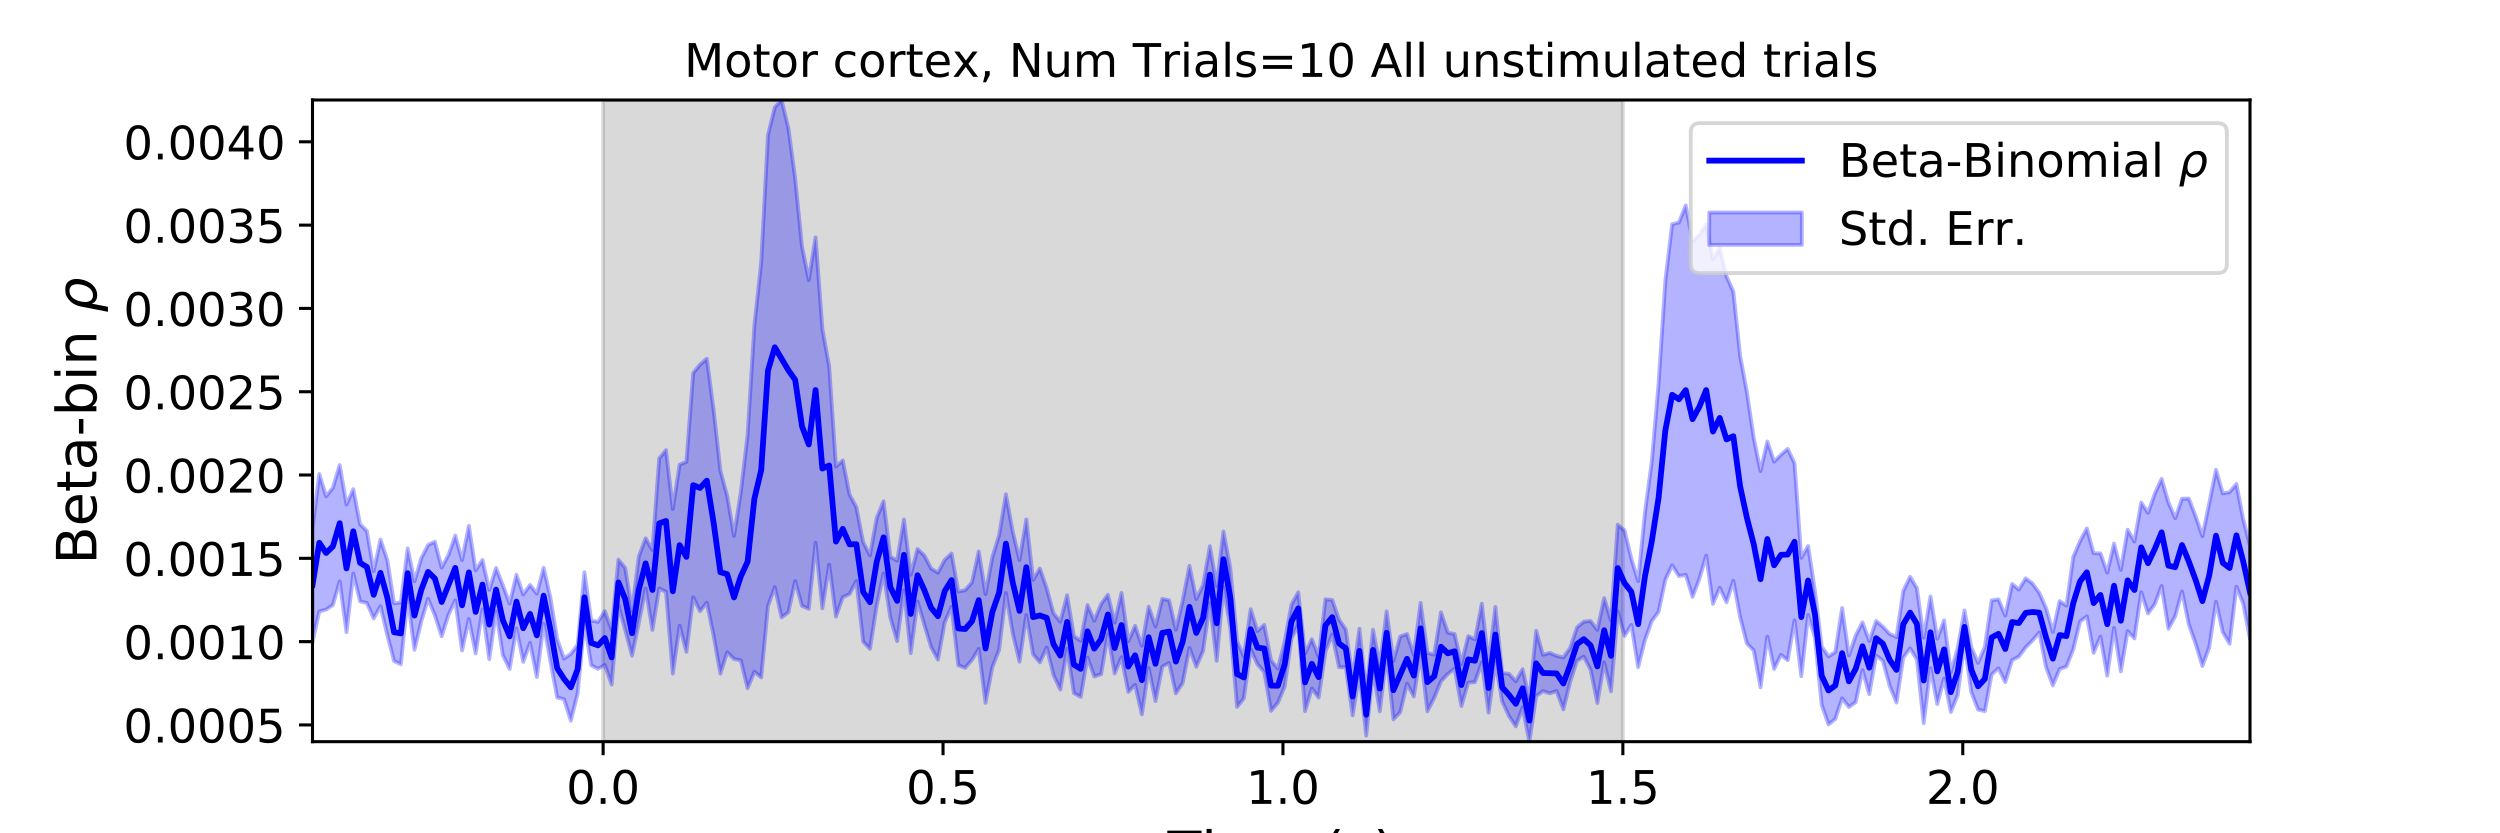<?xml version="1.0" encoding="utf-8" standalone="no"?>
<!DOCTYPE svg PUBLIC "-//W3C//DTD SVG 1.1//EN"
  "http://www.w3.org/Graphics/SVG/1.1/DTD/svg11.dtd">
<!-- Created with matplotlib (https://matplotlib.org/) -->
<svg height="216pt" version="1.1" viewBox="0 0 648 216" width="648pt" xmlns="http://www.w3.org/2000/svg" xmlns:xlink="http://www.w3.org/1999/xlink">
 <defs>
  <style type="text/css">
*{stroke-linecap:butt;stroke-linejoin:round;}
  </style>
 </defs>
 <g id="figure_1">
  <g id="patch_1">
   <path d="M 0 216 
L 648 216 
L 648 0 
L 0 0 
z
" style="fill:#ffffff;"/>
  </g>
  <g id="axes_1">
   <g id="patch_2">
    <path d="M 81 192.24 
L 583.2 192.24 
L 583.2 25.92 
L 81 25.92 
z
" style="fill:#ffffff;"/>
   </g>
   <g id="PolyCollection_1">
    <defs>
     <path d="M 156.33 -23.76 
L 156.33 -190.08 
L 420.646 -190.08 
L 420.646 -23.76 
L 420.646 -23.76 
L 156.33 -23.76 
z
" id="m24fb2b58b6" style="stroke:#808080;stroke-opacity:0.3;"/>
    </defs>
    <g clip-path="url(#p31c2531be9)">
     <use style="fill:#808080;fill-opacity:0.3;stroke:#808080;stroke-opacity:0.3;" x="0" xlink:href="#m24fb2b58b6" y="216"/>
    </g>
   </g>
   <g id="PolyCollection_2">
    <defs>
     <path d="M 81 -79.159 
L 81 -49.595 
L 82.762 -57.483 
L 84.524 -57.999 
L 86.286 -59.171 
L 88.048 -65.3 
L 89.811 -52.127 
L 91.573 -67.343 
L 93.335 -60.128 
L 95.097 -59.699 
L 96.859 -55.729 
L 98.621 -58.877 
L 100.383 -51.444 
L 102.145 -44.643 
L 103.907 -43.821 
L 105.669 -61.031 
L 107.432 -47.574 
L 109.194 -54.921 
L 110.956 -60.791 
L 112.718 -56.502 
L 114.48 -51.081 
L 116.242 -56.627 
L 118.004 -60.411 
L 119.766 -47.389 
L 121.528 -55.549 
L 123.291 -46.626 
L 125.053 -58.086 
L 126.815 -45.134 
L 128.577 -57.544 
L 130.339 -46.158 
L 132.101 -42.608 
L 133.863 -53.112 
L 135.625 -44.438 
L 137.387 -49.348 
L 139.149 -40.506 
L 140.912 -54.375 
L 142.674 -44.504 
L 144.436 -35.195 
L 146.198 -34.768 
L 147.96 -29.188 
L 149.722 -36.222 
L 151.484 -54.689 
L 153.246 -43.547 
L 155.008 -42.627 
L 156.771 -43.617 
L 158.533 -38.56 
L 160.295 -59.117 
L 162.057 -52.684 
L 163.819 -46.054 
L 165.581 -54.54 
L 167.343 -63.461 
L 169.105 -52.719 
L 170.867 -63.477 
L 172.629 -62.591 
L 174.392 -41.407 
L 176.154 -53.822 
L 177.916 -47.053 
L 179.678 -61.17 
L 181.44 -57.573 
L 183.202 -59.789 
L 184.964 -51.289 
L 186.726 -41.39 
L 188.488 -46.932 
L 190.251 -45.2 
L 192.013 -44.835 
L 193.775 -37.616 
L 195.537 -41.895 
L 197.299 -40.4 
L 199.061 -58.907 
L 200.823 -63.811 
L 202.585 -55.954 
L 204.347 -57.281 
L 206.109 -65.382 
L 207.872 -58.96 
L 209.634 -58.187 
L 211.396 -75.326 
L 213.158 -58.33 
L 214.92 -69.653 
L 216.682 -56.16 
L 218.444 -61.178 
L 220.206 -62.024 
L 221.968 -65.386 
L 223.731 -49.675 
L 225.493 -47.807 
L 227.255 -59.117 
L 229.017 -67.365 
L 230.779 -55.891 
L 232.541 -49.819 
L 234.303 -63.024 
L 236.065 -46.715 
L 237.827 -60.079 
L 239.589 -54.058 
L 241.352 -48.246 
L 243.114 -45.016 
L 244.876 -54.701 
L 246.638 -58.725 
L 248.4 -43.573 
L 250.162 -42.874 
L 251.924 -44.928 
L 253.686 -47.813 
L 255.448 -33.812 
L 257.211 -43.083 
L 258.973 -47.552 
L 260.735 -62.293 
L 262.497 -51.823 
L 264.259 -44.478 
L 266.021 -56.569 
L 267.783 -46.375 
L 269.545 -44.306 
L 271.307 -48.167 
L 273.069 -41.016 
L 274.832 -37.279 
L 276.594 -47.889 
L 278.356 -36.338 
L 280.118 -35.37 
L 281.88 -45.557 
L 283.642 -40.646 
L 285.404 -41.244 
L 287.166 -51.616 
L 288.928 -41.44 
L 290.691 -45.651 
L 292.453 -36.646 
L 294.215 -38.481 
L 295.977 -30.822 
L 297.739 -42.868 
L 299.501 -34.283 
L 301.263 -43.185 
L 303.025 -44.171 
L 304.787 -36.28 
L 306.549 -38.967 
L 308.312 -48.071 
L 310.074 -43.181 
L 311.836 -47.266 
L 313.598 -59.668 
L 315.36 -44.738 
L 317.122 -63.88 
L 318.884 -53.321 
L 320.646 -32.763 
L 322.408 -34.996 
L 324.171 -47.696 
L 325.933 -43.835 
L 327.695 -41.799 
L 329.457 -31.75 
L 331.219 -33.828 
L 332.981 -38.016 
L 334.743 -50.502 
L 336.505 -54.112 
L 338.267 -31.668 
L 340.029 -37.554 
L 341.792 -35.199 
L 343.554 -47.124 
L 345.316 -51.582 
L 347.078 -43.058 
L 348.84 -43.036 
L 350.602 -30.573 
L 352.364 -41.523 
L 354.126 -25.318 
L 355.888 -42.305 
L 357.651 -31.625 
L 359.413 -46.414 
L 361.175 -29.545 
L 362.937 -31.388 
L 364.699 -38.799 
L 366.461 -35.488 
L 368.223 -46.537 
L 369.985 -31.638 
L 371.747 -35.104 
L 373.509 -39.421 
L 375.272 -41.302 
L 377.034 -42.715 
L 378.796 -32.999 
L 380.558 -39.051 
L 382.32 -39.201 
L 384.082 -44.286 
L 385.844 -31.287 
L 387.606 -44.369 
L 389.368 -34.155 
L 391.131 -30.405 
L 392.893 -27.722 
L 394.655 -32.637 
L 396.417 -23.76 
L 398.179 -35.599 
L 399.941 -36.865 
L 401.703 -36.28 
L 403.465 -36.889 
L 405.227 -32.099 
L 406.989 -39.229 
L 408.752 -44.712 
L 410.514 -45.801 
L 412.276 -42.413 
L 414.038 -33.797 
L 415.8 -44.308 
L 417.562 -36.805 
L 419.324 -57.503 
L 421.086 -51.173 
L 422.848 -54.029 
L 424.611 -43.066 
L 426.373 -50.082 
L 428.135 -54.997 
L 429.897 -57.405 
L 431.659 -65.696 
L 433.421 -69.461 
L 435.183 -66.676 
L 436.945 -66.986 
L 438.707 -61.305 
L 440.469 -65.906 
L 442.232 -71.973 
L 443.994 -59.475 
L 445.756 -63.637 
L 447.518 -59.876 
L 449.28 -65.469 
L 451.042 -56.033 
L 452.804 -49.163 
L 454.566 -47.417 
L 456.328 -37.827 
L 458.091 -50.989 
L 459.853 -42.612 
L 461.615 -46.255 
L 463.377 -44.87 
L 465.139 -55.209 
L 466.901 -40.718 
L 468.663 -56.581 
L 470.425 -50.702 
L 472.187 -33.279 
L 473.949 -28.224 
L 475.712 -29.655 
L 477.474 -34.977 
L 479.236 -32.728 
L 480.998 -33.997 
L 482.76 -42.281 
L 484.522 -36.058 
L 486.284 -46.104 
L 488.046 -44.708 
L 489.808 -38.217 
L 491.571 -33.884 
L 493.333 -45.531 
L 495.095 -47.928 
L 496.857 -45.035 
L 498.619 -28.547 
L 500.381 -42.813 
L 502.143 -33.515 
L 503.905 -40.154 
L 505.667 -31.431 
L 507.429 -35.787 
L 509.192 -49.257 
L 510.954 -36.626 
L 512.716 -32.06 
L 514.478 -31.675 
L 516.24 -41.17 
L 518.002 -42.778 
L 519.764 -39.164 
L 521.526 -44.881 
L 523.288 -45.813 
L 525.051 -48.183 
L 526.813 -49.98 
L 528.575 -52.06 
L 530.337 -43.085 
L 532.099 -38.338 
L 533.861 -42.588 
L 535.623 -43.222 
L 537.385 -47.675 
L 539.147 -54.901 
L 540.909 -56.246 
L 542.672 -46.773 
L 544.434 -51.008 
L 546.196 -40.857 
L 547.958 -53.256 
L 549.72 -41.966 
L 551.482 -52.422 
L 553.244 -50.508 
L 555.006 -62.503 
L 556.768 -56.988 
L 558.531 -59.41 
L 560.293 -64.143 
L 562.055 -53.013 
L 563.817 -56.267 
L 565.579 -62.716 
L 567.341 -54.159 
L 569.103 -49.154 
L 570.865 -43.378 
L 572.627 -48.156 
L 574.389 -60.042 
L 576.152 -52.106 
L 577.914 -49.13 
L 579.676 -63.915 
L 581.438 -59.547 
L 583.2 -50.368 
L 583.2 -74.576 
L 583.2 -74.576 
L 581.438 -81.402 
L 579.676 -90.541 
L 577.914 -88.44 
L 576.152 -88.119 
L 574.389 -94.243 
L 572.627 -85.546 
L 570.865 -77.014 
L 569.103 -82.201 
L 567.341 -86.759 
L 565.579 -86.725 
L 563.817 -81.684 
L 562.055 -85.771 
L 560.293 -91.89 
L 558.531 -88.056 
L 556.768 -83.073 
L 555.006 -85.743 
L 553.244 -75.635 
L 551.482 -78.696 
L 549.72 -68.261 
L 547.958 -75.106 
L 546.196 -67.577 
L 544.434 -72.575 
L 542.672 -72.592 
L 540.909 -79.037 
L 539.147 -75.719 
L 537.385 -71.643 
L 535.623 -59.011 
L 533.861 -60.185 
L 532.099 -52.21 
L 530.337 -58.401 
L 528.575 -62.337 
L 526.813 -64.762 
L 525.051 -66.091 
L 523.288 -63.202 
L 521.526 -64.629 
L 519.764 -56.419 
L 518.002 -60.642 
L 516.24 -60.371 
L 514.478 -48.375 
L 512.716 -44.176 
L 510.954 -48.265 
L 509.192 -57.758 
L 507.429 -47.956 
L 505.667 -41.76 
L 503.905 -55.192 
L 502.143 -50.461 
L 500.381 -61.401 
L 498.619 -50.689 
L 496.857 -63.548 
L 495.095 -66.489 
L 493.333 -62.837 
L 491.571 -50.855 
L 489.808 -51.669 
L 488.046 -53.566 
L 486.284 -55.038 
L 484.522 -49.823 
L 482.76 -54.686 
L 480.998 -51.287 
L 479.236 -46.094 
L 477.474 -58.411 
L 475.712 -46.99 
L 473.949 -45.851 
L 472.187 -48.415 
L 470.425 -62.922 
L 468.663 -74.473 
L 466.901 -71.405 
L 465.139 -95.942 
L 463.377 -99.661 
L 461.615 -98.123 
L 459.853 -96.353 
L 458.091 -101.572 
L 456.328 -93.906 
L 454.566 -102.439 
L 452.804 -114.328 
L 451.042 -123.781 
L 449.28 -140.405 
L 447.518 -144.339 
L 445.756 -151.692 
L 443.994 -148.82 
L 442.232 -157.794 
L 440.469 -155.198 
L 438.707 -153.407 
L 436.945 -162.76 
L 435.183 -158.333 
L 433.421 -157.879 
L 431.659 -143.218 
L 429.897 -116.427 
L 428.135 -96.286 
L 426.373 -83.113 
L 424.611 -65.389 
L 422.848 -71.157 
L 421.086 -78.511 
L 419.324 -80.013 
L 417.562 -55.212 
L 415.8 -60.963 
L 414.038 -52.736 
L 412.276 -55.031 
L 410.514 -54.859 
L 408.752 -53.372 
L 406.989 -48.048 
L 405.227 -45.581 
L 403.465 -45.997 
L 401.703 -46.765 
L 399.941 -46.265 
L 398.179 -52.5 
L 396.417 -34.721 
L 394.655 -42.542 
L 392.893 -39.428 
L 391.131 -41.339 
L 389.368 -41.542 
L 387.606 -58.688 
L 385.844 -44.02 
L 384.082 -59.523 
L 382.32 -50.264 
L 380.558 -51.109 
L 378.796 -43.859 
L 377.034 -51.659 
L 375.272 -52.012 
L 373.509 -57.282 
L 371.747 -46.324 
L 369.985 -46.762 
L 368.223 -59.737 
L 366.461 -46.277 
L 364.699 -51.665 
L 362.937 -51.012 
L 361.175 -44.667 
L 359.413 -57.524 
L 357.651 -43.451 
L 355.888 -52.773 
L 354.126 -36.192 
L 352.364 -53.054 
L 350.602 -40.352 
L 348.84 -52.826 
L 347.078 -55.409 
L 345.316 -60.498 
L 343.554 -60.657 
L 341.792 -45.783 
L 340.029 -50.321 
L 338.267 -46.599 
L 336.505 -62.486 
L 334.743 -59.287 
L 332.981 -49.644 
L 331.219 -42.694 
L 329.457 -44.827 
L 327.695 -54.02 
L 325.933 -52.435 
L 324.171 -58.101 
L 322.408 -45.804 
L 320.646 -49.811 
L 318.884 -68.896 
L 317.122 -78.224 
L 315.36 -64.134 
L 313.598 -74.435 
L 311.836 -64.354 
L 310.074 -60.729 
L 308.312 -69.325 
L 306.549 -60.336 
L 304.787 -52.762 
L 303.025 -60.398 
L 301.263 -60.761 
L 299.501 -53.592 
L 297.739 -58.764 
L 295.977 -48.602 
L 294.215 -53.792 
L 292.453 -49.809 
L 290.691 -62.322 
L 288.928 -54.624 
L 287.166 -61.836 
L 285.404 -59.434 
L 283.642 -55.115 
L 281.88 -59.168 
L 280.118 -49.919 
L 278.356 -51.096 
L 276.594 -61.702 
L 274.832 -54.878 
L 273.069 -57.035 
L 271.307 -63.506 
L 269.545 -68.642 
L 267.783 -65.694 
L 266.021 -81.374 
L 264.259 -70.832 
L 262.497 -78.235 
L 260.735 -87.878 
L 258.973 -77.265 
L 257.211 -71.573 
L 255.448 -62.023 
L 253.686 -73.069 
L 251.924 -65.012 
L 250.162 -63.02 
L 248.4 -62.663 
L 246.638 -72.543 
L 244.876 -70.891 
L 243.114 -67.565 
L 241.352 -68.639 
L 239.589 -72.011 
L 237.827 -73.697 
L 236.065 -67.007 
L 234.303 -81.362 
L 232.541 -70.69 
L 230.779 -71.7 
L 229.017 -86.077 
L 227.255 -81.77 
L 225.493 -72.044 
L 223.731 -75.47 
L 221.968 -84.504 
L 220.206 -87.805 
L 218.444 -96.648 
L 216.682 -95.072 
L 214.92 -121.046 
L 213.158 -130.775 
L 211.396 -154.469 
L 209.634 -143.417 
L 207.872 -152.104 
L 206.109 -169.693 
L 204.347 -182.795 
L 202.585 -190.08 
L 200.823 -188.15 
L 199.061 -180.991 
L 197.299 -147.912 
L 195.537 -131.581 
L 193.775 -103.223 
L 192.013 -88.331 
L 190.251 -77.102 
L 188.488 -87.427 
L 186.726 -93.99 
L 184.964 -109.806 
L 183.202 -123.031 
L 181.44 -121.481 
L 179.678 -119.305 
L 177.916 -96.276 
L 176.154 -95.568 
L 174.392 -84.067 
L 172.629 -99.329 
L 170.867 -97.209 
L 169.105 -73.437 
L 167.343 -76.471 
L 165.581 -71.78 
L 163.819 -57.668 
L 162.057 -68.779 
L 160.295 -70.935 
L 158.533 -52.64 
L 156.771 -57.598 
L 155.008 -54.824 
L 153.246 -55.16 
L 151.484 -67.668 
L 149.722 -48.885 
L 147.96 -46.523 
L 146.198 -45.286 
L 144.436 -50.338 
L 142.674 -61.07 
L 140.912 -68.821 
L 139.149 -62.118 
L 137.387 -64.378 
L 135.625 -61.92 
L 133.863 -67.025 
L 132.101 -59.539 
L 130.339 -64.308 
L 128.577 -68.783 
L 126.815 -63.093 
L 125.053 -70.865 
L 123.291 -68.165 
L 121.528 -79.699 
L 119.766 -70.823 
L 118.004 -77.179 
L 116.242 -72.166 
L 114.48 -68.862 
L 112.718 -75.588 
L 110.956 -74.736 
L 109.194 -71.296 
L 107.432 -65.32 
L 105.669 -73.843 
L 103.907 -59.828 
L 102.145 -59.605 
L 100.383 -70.867 
L 98.621 -76.143 
L 96.859 -67.935 
L 95.097 -78.383 
L 93.335 -80.099 
L 91.573 -89.222 
L 89.811 -85.216 
L 88.048 -95.464 
L 86.286 -89.577 
L 84.524 -87.344 
L 82.762 -93.131 
L 81 -79.159 
z
" id="m0b0abfef73" style="stroke:#0000ff;stroke-opacity:0.3;"/>
    </defs>
    <g clip-path="url(#p31c2531be9)">
     <use style="fill:#0000ff;fill-opacity:0.3;stroke:#0000ff;stroke-opacity:0.3;" x="0" xlink:href="#m0b0abfef73" y="216"/>
    </g>
   </g>
   <g id="matplotlib.axis_1">
    <g id="xtick_1">
     <g id="line2d_1">
      <defs>
       <path d="M 0 0 
L 0 3.5 
" id="m966af397ff" style="stroke:#000000;stroke-width:0.8;"/>
      </defs>
      <g>
       <use style="stroke:#000000;stroke-width:0.8;" x="156.33" xlink:href="#m966af397ff" y="192.24"/>
      </g>
     </g>
     <g id="text_1">
      <!-- 0.0 -->
      <defs>
       <path d="M 31.781 66.406 
Q 24.172 66.406 20.328 58.906 
Q 16.5 51.422 16.5 36.375 
Q 16.5 21.391 20.328 13.891 
Q 24.172 6.391 31.781 6.391 
Q 39.453 6.391 43.281 13.891 
Q 47.125 21.391 47.125 36.375 
Q 47.125 51.422 43.281 58.906 
Q 39.453 66.406 31.781 66.406 
z
M 31.781 74.219 
Q 44.047 74.219 50.516 64.516 
Q 56.984 54.828 56.984 36.375 
Q 56.984 17.969 50.516 8.266 
Q 44.047 -1.422 31.781 -1.422 
Q 19.531 -1.422 13.062 8.266 
Q 6.594 17.969 6.594 36.375 
Q 6.594 54.828 13.062 64.516 
Q 19.531 74.219 31.781 74.219 
z
" id="DejaVuSans-48"/>
       <path d="M 10.688 12.406 
L 21 12.406 
L 21 0 
L 10.688 0 
z
" id="DejaVuSans-46"/>
      </defs>
      <g transform="translate(146.788 208.358)scale(0.12 -0.12)">
       <use xlink:href="#DejaVuSans-48"/>
       <use x="63.623" xlink:href="#DejaVuSans-46"/>
       <use x="95.41" xlink:href="#DejaVuSans-48"/>
      </g>
     </g>
    </g>
    <g id="xtick_2">
     <g id="line2d_2">
      <g>
       <use style="stroke:#000000;stroke-width:0.8;" x="244.435" xlink:href="#m966af397ff" y="192.24"/>
      </g>
     </g>
     <g id="text_2">
      <!-- 0.5 -->
      <defs>
       <path d="M 10.797 72.906 
L 49.516 72.906 
L 49.516 64.594 
L 19.828 64.594 
L 19.828 46.734 
Q 21.969 47.469 24.109 47.828 
Q 26.266 48.188 28.422 48.188 
Q 40.625 48.188 47.75 41.5 
Q 54.891 34.812 54.891 23.391 
Q 54.891 11.625 47.562 5.094 
Q 40.234 -1.422 26.906 -1.422 
Q 22.312 -1.422 17.547 -0.641 
Q 12.797 0.141 7.719 1.703 
L 7.719 11.625 
Q 12.109 9.234 16.797 8.062 
Q 21.484 6.891 26.703 6.891 
Q 35.156 6.891 40.078 11.328 
Q 45.016 15.766 45.016 23.391 
Q 45.016 31 40.078 35.438 
Q 35.156 39.891 26.703 39.891 
Q 22.75 39.891 18.812 39.016 
Q 14.891 38.141 10.797 36.281 
z
" id="DejaVuSans-53"/>
      </defs>
      <g transform="translate(234.893 208.358)scale(0.12 -0.12)">
       <use xlink:href="#DejaVuSans-48"/>
       <use x="63.623" xlink:href="#DejaVuSans-46"/>
       <use x="95.41" xlink:href="#DejaVuSans-53"/>
      </g>
     </g>
    </g>
    <g id="xtick_3">
     <g id="line2d_3">
      <g>
       <use style="stroke:#000000;stroke-width:0.8;" x="332.541" xlink:href="#m966af397ff" y="192.24"/>
      </g>
     </g>
     <g id="text_3">
      <!-- 1.0 -->
      <defs>
       <path d="M 12.406 8.297 
L 28.516 8.297 
L 28.516 63.922 
L 10.984 60.406 
L 10.984 69.391 
L 28.422 72.906 
L 38.281 72.906 
L 38.281 8.297 
L 54.391 8.297 
L 54.391 0 
L 12.406 0 
z
" id="DejaVuSans-49"/>
      </defs>
      <g transform="translate(322.999 208.358)scale(0.12 -0.12)">
       <use xlink:href="#DejaVuSans-49"/>
       <use x="63.623" xlink:href="#DejaVuSans-46"/>
       <use x="95.41" xlink:href="#DejaVuSans-48"/>
      </g>
     </g>
    </g>
    <g id="xtick_4">
     <g id="line2d_4">
      <g>
       <use style="stroke:#000000;stroke-width:0.8;" x="420.646" xlink:href="#m966af397ff" y="192.24"/>
      </g>
     </g>
     <g id="text_4">
      <!-- 1.5 -->
      <g transform="translate(411.104 208.358)scale(0.12 -0.12)">
       <use xlink:href="#DejaVuSans-49"/>
       <use x="63.623" xlink:href="#DejaVuSans-46"/>
       <use x="95.41" xlink:href="#DejaVuSans-53"/>
      </g>
     </g>
    </g>
    <g id="xtick_5">
     <g id="line2d_5">
      <g>
       <use style="stroke:#000000;stroke-width:0.8;" x="508.751" xlink:href="#m966af397ff" y="192.24"/>
      </g>
     </g>
     <g id="text_5">
      <!-- 2.0 -->
      <defs>
       <path d="M 19.188 8.297 
L 53.609 8.297 
L 53.609 0 
L 7.328 0 
L 7.328 8.297 
Q 12.938 14.109 22.625 23.891 
Q 32.328 33.688 34.812 36.531 
Q 39.547 41.844 41.422 45.531 
Q 43.312 49.219 43.312 52.781 
Q 43.312 58.594 39.234 62.25 
Q 35.156 65.922 28.609 65.922 
Q 23.969 65.922 18.812 64.312 
Q 13.672 62.703 7.812 59.422 
L 7.812 69.391 
Q 13.766 71.781 18.938 73 
Q 24.125 74.219 28.422 74.219 
Q 39.75 74.219 46.484 68.547 
Q 53.219 62.891 53.219 53.422 
Q 53.219 48.922 51.531 44.891 
Q 49.859 40.875 45.406 35.406 
Q 44.188 33.984 37.641 27.219 
Q 31.109 20.453 19.188 8.297 
z
" id="DejaVuSans-50"/>
      </defs>
      <g transform="translate(499.209 208.358)scale(0.12 -0.12)">
       <use xlink:href="#DejaVuSans-50"/>
       <use x="63.623" xlink:href="#DejaVuSans-46"/>
       <use x="95.41" xlink:href="#DejaVuSans-48"/>
      </g>
     </g>
    </g>
    <g id="text_6">
     <!-- Time (s) -->
     <defs>
      <path d="M -0.297 72.906 
L 61.375 72.906 
L 61.375 64.594 
L 35.5 64.594 
L 35.5 0 
L 25.594 0 
L 25.594 64.594 
L -0.297 64.594 
z
" id="DejaVuSans-84"/>
      <path d="M 9.422 54.688 
L 18.406 54.688 
L 18.406 0 
L 9.422 0 
z
M 9.422 75.984 
L 18.406 75.984 
L 18.406 64.594 
L 9.422 64.594 
z
" id="DejaVuSans-105"/>
      <path d="M 52 44.188 
Q 55.375 50.25 60.062 53.125 
Q 64.75 56 71.094 56 
Q 79.641 56 84.281 50.016 
Q 88.922 44.047 88.922 33.016 
L 88.922 0 
L 79.891 0 
L 79.891 32.719 
Q 79.891 40.578 77.094 44.375 
Q 74.312 48.188 68.609 48.188 
Q 61.625 48.188 57.562 43.547 
Q 53.516 38.922 53.516 30.906 
L 53.516 0 
L 44.484 0 
L 44.484 32.719 
Q 44.484 40.625 41.703 44.406 
Q 38.922 48.188 33.109 48.188 
Q 26.219 48.188 22.156 43.531 
Q 18.109 38.875 18.109 30.906 
L 18.109 0 
L 9.078 0 
L 9.078 54.688 
L 18.109 54.688 
L 18.109 46.188 
Q 21.188 51.219 25.484 53.609 
Q 29.781 56 35.688 56 
Q 41.656 56 45.828 52.969 
Q 50 49.953 52 44.188 
z
" id="DejaVuSans-109"/>
      <path d="M 56.203 29.594 
L 56.203 25.203 
L 14.891 25.203 
Q 15.484 15.922 20.484 11.062 
Q 25.484 6.203 34.422 6.203 
Q 39.594 6.203 44.453 7.469 
Q 49.312 8.734 54.109 11.281 
L 54.109 2.781 
Q 49.266 0.734 44.188 -0.344 
Q 39.109 -1.422 33.891 -1.422 
Q 20.797 -1.422 13.156 6.188 
Q 5.516 13.812 5.516 26.812 
Q 5.516 40.234 12.766 48.109 
Q 20.016 56 32.328 56 
Q 43.359 56 49.781 48.891 
Q 56.203 41.797 56.203 29.594 
z
M 47.219 32.234 
Q 47.125 39.594 43.094 43.984 
Q 39.062 48.391 32.422 48.391 
Q 24.906 48.391 20.391 44.141 
Q 15.875 39.891 15.188 32.172 
z
" id="DejaVuSans-101"/>
      <path id="DejaVuSans-32"/>
      <path d="M 31 75.875 
Q 24.469 64.656 21.281 53.656 
Q 18.109 42.672 18.109 31.391 
Q 18.109 20.125 21.312 9.062 
Q 24.516 -2 31 -13.188 
L 23.188 -13.188 
Q 15.875 -1.703 12.234 9.375 
Q 8.594 20.453 8.594 31.391 
Q 8.594 42.281 12.203 53.312 
Q 15.828 64.359 23.188 75.875 
z
" id="DejaVuSans-40"/>
      <path d="M 44.281 53.078 
L 44.281 44.578 
Q 40.484 46.531 36.375 47.5 
Q 32.281 48.484 27.875 48.484 
Q 21.188 48.484 17.844 46.438 
Q 14.5 44.391 14.5 40.281 
Q 14.5 37.156 16.891 35.375 
Q 19.281 33.594 26.516 31.984 
L 29.594 31.297 
Q 39.156 29.25 43.188 25.516 
Q 47.219 21.781 47.219 15.094 
Q 47.219 7.469 41.188 3.016 
Q 35.156 -1.422 24.609 -1.422 
Q 20.219 -1.422 15.453 -0.562 
Q 10.688 0.297 5.422 2 
L 5.422 11.281 
Q 10.406 8.688 15.234 7.391 
Q 20.062 6.109 24.812 6.109 
Q 31.156 6.109 34.562 8.281 
Q 37.984 10.453 37.984 14.406 
Q 37.984 18.062 35.516 20.016 
Q 33.062 21.969 24.703 23.781 
L 21.578 24.516 
Q 13.234 26.266 9.516 29.906 
Q 5.812 33.547 5.812 39.891 
Q 5.812 47.609 11.281 51.797 
Q 16.75 56 26.812 56 
Q 31.781 56 36.172 55.266 
Q 40.578 54.547 44.281 53.078 
z
" id="DejaVuSans-115"/>
      <path d="M 8.016 75.875 
L 15.828 75.875 
Q 23.141 64.359 26.781 53.312 
Q 30.422 42.281 30.422 31.391 
Q 30.422 20.453 26.781 9.375 
Q 23.141 -1.703 15.828 -13.188 
L 8.016 -13.188 
Q 14.5 -2 17.703 9.062 
Q 20.906 20.125 20.906 31.391 
Q 20.906 42.672 17.703 53.656 
Q 14.5 64.656 8.016 75.875 
z
" id="DejaVuSans-41"/>
     </defs>
     <g transform="translate(302.605 225.796)scale(0.144 -0.144)">
      <use xlink:href="#DejaVuSans-84"/>
      <use x="61.037" xlink:href="#DejaVuSans-105"/>
      <use x="88.82" xlink:href="#DejaVuSans-109"/>
      <use x="186.232" xlink:href="#DejaVuSans-101"/>
      <use x="247.756" xlink:href="#DejaVuSans-32"/>
      <use x="279.543" xlink:href="#DejaVuSans-40"/>
      <use x="318.557" xlink:href="#DejaVuSans-115"/>
      <use x="370.656" xlink:href="#DejaVuSans-41"/>
     </g>
    </g>
   </g>
   <g id="matplotlib.axis_2">
    <g id="ytick_1">
     <g id="line2d_6">
      <defs>
       <path d="M 0 0 
L -3.5 0 
" id="m193979d2c7" style="stroke:#000000;stroke-width:0.8;"/>
      </defs>
      <g>
       <use style="stroke:#000000;stroke-width:0.8;" x="81" xlink:href="#m193979d2c7" y="187.901"/>
      </g>
     </g>
     <g id="text_7">
      <!-- 0.0005 -->
      <g transform="translate(32.011 192.46)scale(0.12 -0.12)">
       <use xlink:href="#DejaVuSans-48"/>
       <use x="63.623" xlink:href="#DejaVuSans-46"/>
       <use x="95.41" xlink:href="#DejaVuSans-48"/>
       <use x="159.033" xlink:href="#DejaVuSans-48"/>
       <use x="222.656" xlink:href="#DejaVuSans-48"/>
       <use x="286.279" xlink:href="#DejaVuSans-53"/>
      </g>
     </g>
    </g>
    <g id="ytick_2">
     <g id="line2d_7">
      <g>
       <use style="stroke:#000000;stroke-width:0.8;" x="81" xlink:href="#m193979d2c7" y="166.309"/>
      </g>
     </g>
     <g id="text_8">
      <!-- 0.0010 -->
      <g transform="translate(32.011 170.868)scale(0.12 -0.12)">
       <use xlink:href="#DejaVuSans-48"/>
       <use x="63.623" xlink:href="#DejaVuSans-46"/>
       <use x="95.41" xlink:href="#DejaVuSans-48"/>
       <use x="159.033" xlink:href="#DejaVuSans-48"/>
       <use x="222.656" xlink:href="#DejaVuSans-49"/>
       <use x="286.279" xlink:href="#DejaVuSans-48"/>
      </g>
     </g>
    </g>
    <g id="ytick_3">
     <g id="line2d_8">
      <g>
       <use style="stroke:#000000;stroke-width:0.8;" x="81" xlink:href="#m193979d2c7" y="144.717"/>
      </g>
     </g>
     <g id="text_9">
      <!-- 0.0015 -->
      <g transform="translate(32.011 149.276)scale(0.12 -0.12)">
       <use xlink:href="#DejaVuSans-48"/>
       <use x="63.623" xlink:href="#DejaVuSans-46"/>
       <use x="95.41" xlink:href="#DejaVuSans-48"/>
       <use x="159.033" xlink:href="#DejaVuSans-48"/>
       <use x="222.656" xlink:href="#DejaVuSans-49"/>
       <use x="286.279" xlink:href="#DejaVuSans-53"/>
      </g>
     </g>
    </g>
    <g id="ytick_4">
     <g id="line2d_9">
      <g>
       <use style="stroke:#000000;stroke-width:0.8;" x="81" xlink:href="#m193979d2c7" y="123.125"/>
      </g>
     </g>
     <g id="text_10">
      <!-- 0.0020 -->
      <g transform="translate(32.011 127.684)scale(0.12 -0.12)">
       <use xlink:href="#DejaVuSans-48"/>
       <use x="63.623" xlink:href="#DejaVuSans-46"/>
       <use x="95.41" xlink:href="#DejaVuSans-48"/>
       <use x="159.033" xlink:href="#DejaVuSans-48"/>
       <use x="222.656" xlink:href="#DejaVuSans-50"/>
       <use x="286.279" xlink:href="#DejaVuSans-48"/>
      </g>
     </g>
    </g>
    <g id="ytick_5">
     <g id="line2d_10">
      <g>
       <use style="stroke:#000000;stroke-width:0.8;" x="81" xlink:href="#m193979d2c7" y="101.533"/>
      </g>
     </g>
     <g id="text_11">
      <!-- 0.0025 -->
      <g transform="translate(32.011 106.092)scale(0.12 -0.12)">
       <use xlink:href="#DejaVuSans-48"/>
       <use x="63.623" xlink:href="#DejaVuSans-46"/>
       <use x="95.41" xlink:href="#DejaVuSans-48"/>
       <use x="159.033" xlink:href="#DejaVuSans-48"/>
       <use x="222.656" xlink:href="#DejaVuSans-50"/>
       <use x="286.279" xlink:href="#DejaVuSans-53"/>
      </g>
     </g>
    </g>
    <g id="ytick_6">
     <g id="line2d_11">
      <g>
       <use style="stroke:#000000;stroke-width:0.8;" x="81" xlink:href="#m193979d2c7" y="79.941"/>
      </g>
     </g>
     <g id="text_12">
      <!-- 0.0030 -->
      <defs>
       <path d="M 40.578 39.312 
Q 47.656 37.797 51.625 33 
Q 55.609 28.219 55.609 21.188 
Q 55.609 10.406 48.188 4.484 
Q 40.766 -1.422 27.094 -1.422 
Q 22.516 -1.422 17.656 -0.516 
Q 12.797 0.391 7.625 2.203 
L 7.625 11.719 
Q 11.719 9.328 16.594 8.109 
Q 21.484 6.891 26.812 6.891 
Q 36.078 6.891 40.938 10.547 
Q 45.797 14.203 45.797 21.188 
Q 45.797 27.641 41.281 31.266 
Q 36.766 34.906 28.719 34.906 
L 20.219 34.906 
L 20.219 43.016 
L 29.109 43.016 
Q 36.375 43.016 40.234 45.922 
Q 44.094 48.828 44.094 54.297 
Q 44.094 59.906 40.109 62.906 
Q 36.141 65.922 28.719 65.922 
Q 24.656 65.922 20.016 65.031 
Q 15.375 64.156 9.812 62.312 
L 9.812 71.094 
Q 15.438 72.656 20.344 73.438 
Q 25.25 74.219 29.594 74.219 
Q 40.828 74.219 47.359 69.109 
Q 53.906 64.016 53.906 55.328 
Q 53.906 49.266 50.438 45.094 
Q 46.969 40.922 40.578 39.312 
z
" id="DejaVuSans-51"/>
      </defs>
      <g transform="translate(32.011 84.5)scale(0.12 -0.12)">
       <use xlink:href="#DejaVuSans-48"/>
       <use x="63.623" xlink:href="#DejaVuSans-46"/>
       <use x="95.41" xlink:href="#DejaVuSans-48"/>
       <use x="159.033" xlink:href="#DejaVuSans-48"/>
       <use x="222.656" xlink:href="#DejaVuSans-51"/>
       <use x="286.279" xlink:href="#DejaVuSans-48"/>
      </g>
     </g>
    </g>
    <g id="ytick_7">
     <g id="line2d_12">
      <g>
       <use style="stroke:#000000;stroke-width:0.8;" x="81" xlink:href="#m193979d2c7" y="58.349"/>
      </g>
     </g>
     <g id="text_13">
      <!-- 0.0035 -->
      <g transform="translate(32.011 62.908)scale(0.12 -0.12)">
       <use xlink:href="#DejaVuSans-48"/>
       <use x="63.623" xlink:href="#DejaVuSans-46"/>
       <use x="95.41" xlink:href="#DejaVuSans-48"/>
       <use x="159.033" xlink:href="#DejaVuSans-48"/>
       <use x="222.656" xlink:href="#DejaVuSans-51"/>
       <use x="286.279" xlink:href="#DejaVuSans-53"/>
      </g>
     </g>
    </g>
    <g id="ytick_8">
     <g id="line2d_13">
      <g>
       <use style="stroke:#000000;stroke-width:0.8;" x="81" xlink:href="#m193979d2c7" y="36.757"/>
      </g>
     </g>
     <g id="text_14">
      <!-- 0.0040 -->
      <defs>
       <path d="M 37.797 64.312 
L 12.891 25.391 
L 37.797 25.391 
z
M 35.203 72.906 
L 47.609 72.906 
L 47.609 25.391 
L 58.016 25.391 
L 58.016 17.188 
L 47.609 17.188 
L 47.609 0 
L 37.797 0 
L 37.797 17.188 
L 4.891 17.188 
L 4.891 26.703 
z
" id="DejaVuSans-52"/>
      </defs>
      <g transform="translate(32.011 41.316)scale(0.12 -0.12)">
       <use xlink:href="#DejaVuSans-48"/>
       <use x="63.623" xlink:href="#DejaVuSans-46"/>
       <use x="95.41" xlink:href="#DejaVuSans-48"/>
       <use x="159.033" xlink:href="#DejaVuSans-48"/>
       <use x="222.656" xlink:href="#DejaVuSans-52"/>
       <use x="286.279" xlink:href="#DejaVuSans-48"/>
      </g>
     </g>
    </g>
    <g id="text_15">
     <!-- Beta-bin $\rho$ -->
     <defs>
      <path d="M 19.672 34.812 
L 19.672 8.109 
L 35.5 8.109 
Q 43.453 8.109 47.281 11.406 
Q 51.125 14.703 51.125 21.484 
Q 51.125 28.328 47.281 31.562 
Q 43.453 34.812 35.5 34.812 
z
M 19.672 64.797 
L 19.672 42.828 
L 34.281 42.828 
Q 41.5 42.828 45.031 45.531 
Q 48.578 48.25 48.578 53.812 
Q 48.578 59.328 45.031 62.062 
Q 41.5 64.797 34.281 64.797 
z
M 9.812 72.906 
L 35.016 72.906 
Q 46.297 72.906 52.391 68.219 
Q 58.5 63.531 58.5 54.891 
Q 58.5 48.188 55.375 44.234 
Q 52.25 40.281 46.188 39.312 
Q 53.469 37.75 57.5 32.781 
Q 61.531 27.828 61.531 20.406 
Q 61.531 10.641 54.891 5.312 
Q 48.25 0 35.984 0 
L 9.812 0 
z
" id="DejaVuSans-66"/>
      <path d="M 18.312 70.219 
L 18.312 54.688 
L 36.812 54.688 
L 36.812 47.703 
L 18.312 47.703 
L 18.312 18.016 
Q 18.312 11.328 20.141 9.422 
Q 21.969 7.516 27.594 7.516 
L 36.812 7.516 
L 36.812 0 
L 27.594 0 
Q 17.188 0 13.234 3.875 
Q 9.281 7.766 9.281 18.016 
L 9.281 47.703 
L 2.688 47.703 
L 2.688 54.688 
L 9.281 54.688 
L 9.281 70.219 
z
" id="DejaVuSans-116"/>
      <path d="M 34.281 27.484 
Q 23.391 27.484 19.188 25 
Q 14.984 22.516 14.984 16.5 
Q 14.984 11.719 18.141 8.906 
Q 21.297 6.109 26.703 6.109 
Q 34.188 6.109 38.703 11.406 
Q 43.219 16.703 43.219 25.484 
L 43.219 27.484 
z
M 52.203 31.203 
L 52.203 0 
L 43.219 0 
L 43.219 8.297 
Q 40.141 3.328 35.547 0.953 
Q 30.953 -1.422 24.312 -1.422 
Q 15.922 -1.422 10.953 3.297 
Q 6 8.016 6 15.922 
Q 6 25.141 12.172 29.828 
Q 18.359 34.516 30.609 34.516 
L 43.219 34.516 
L 43.219 35.406 
Q 43.219 41.609 39.141 45 
Q 35.062 48.391 27.688 48.391 
Q 23 48.391 18.547 47.266 
Q 14.109 46.141 10.016 43.891 
L 10.016 52.203 
Q 14.938 54.109 19.578 55.047 
Q 24.219 56 28.609 56 
Q 40.484 56 46.344 49.844 
Q 52.203 43.703 52.203 31.203 
z
" id="DejaVuSans-97"/>
      <path d="M 4.891 31.391 
L 31.203 31.391 
L 31.203 23.391 
L 4.891 23.391 
z
" id="DejaVuSans-45"/>
      <path d="M 48.688 27.297 
Q 48.688 37.203 44.609 42.844 
Q 40.531 48.484 33.406 48.484 
Q 26.266 48.484 22.188 42.844 
Q 18.109 37.203 18.109 27.297 
Q 18.109 17.391 22.188 11.75 
Q 26.266 6.109 33.406 6.109 
Q 40.531 6.109 44.609 11.75 
Q 48.688 17.391 48.688 27.297 
z
M 18.109 46.391 
Q 20.953 51.266 25.266 53.625 
Q 29.594 56 35.594 56 
Q 45.562 56 51.781 48.094 
Q 58.016 40.188 58.016 27.297 
Q 58.016 14.406 51.781 6.484 
Q 45.562 -1.422 35.594 -1.422 
Q 29.594 -1.422 25.266 0.953 
Q 20.953 3.328 18.109 8.203 
L 18.109 0 
L 9.078 0 
L 9.078 75.984 
L 18.109 75.984 
z
" id="DejaVuSans-98"/>
      <path d="M 54.891 33.016 
L 54.891 0 
L 45.906 0 
L 45.906 32.719 
Q 45.906 40.484 42.875 44.328 
Q 39.844 48.188 33.797 48.188 
Q 26.516 48.188 22.312 43.547 
Q 18.109 38.922 18.109 30.906 
L 18.109 0 
L 9.078 0 
L 9.078 54.688 
L 18.109 54.688 
L 18.109 46.188 
Q 21.344 51.125 25.703 53.562 
Q 30.078 56 35.797 56 
Q 45.219 56 50.047 50.172 
Q 54.891 44.344 54.891 33.016 
z
" id="DejaVuSans-110"/>
      <path d="M 18.797 44.922 
Q 22.703 49.906 30.953 54.297 
Q 34.188 56 43.062 56 
Q 53.031 56 57.719 48.094 
Q 62.406 40.188 59.906 27.297 
Q 57.375 14.406 49.609 6.484 
Q 41.844 -1.422 31.891 -1.422 
Q 25.875 -1.422 22.016 0.984 
Q 18.172 3.328 16.312 8.203 
L 10.641 -20.797 
L 1.609 -20.797 
L 10.891 26.812 
Q 13.094 38.094 18.797 44.922 
z
M 50.594 27.297 
Q 52.484 37.203 49.516 42.875 
Q 46.531 48.484 39.406 48.484 
Q 32.281 48.484 27.094 42.875 
Q 21.922 37.203 20.016 27.297 
Q 18.062 17.391 21.047 11.719 
Q 24.031 6.109 31.156 6.109 
Q 38.281 6.109 43.453 11.719 
Q 48.641 17.391 50.594 27.297 
z
" id="DejaVuSans-Oblique-961"/>
     </defs>
     <g transform="translate(24.987 146.304)rotate(-90)scale(0.144 -0.144)">
      <use transform="translate(0 0.016)" xlink:href="#DejaVuSans-66"/>
      <use transform="translate(68.604 0.016)" xlink:href="#DejaVuSans-101"/>
      <use transform="translate(130.127 0.016)" xlink:href="#DejaVuSans-116"/>
      <use transform="translate(169.336 0.016)" xlink:href="#DejaVuSans-97"/>
      <use transform="translate(230.615 0.016)" xlink:href="#DejaVuSans-45"/>
      <use transform="translate(266.699 0.016)" xlink:href="#DejaVuSans-98"/>
      <use transform="translate(330.176 0.016)" xlink:href="#DejaVuSans-105"/>
      <use transform="translate(357.959 0.016)" xlink:href="#DejaVuSans-110"/>
      <use transform="translate(421.338 0.016)" xlink:href="#DejaVuSans-32"/>
      <use transform="translate(453.125 0.016)" xlink:href="#DejaVuSans-Oblique-961"/>
     </g>
    </g>
   </g>
   <g id="line2d_14">
    <path clip-path="url(#p31c2531be9)" d="M 81 151.623 
L 82.762 140.693 
L 84.524 143.329 
L 86.286 141.626 
L 88.048 135.618 
L 89.811 147.328 
L 91.573 137.718 
L 93.335 145.887 
L 95.097 146.959 
L 96.859 154.168 
L 98.621 148.49 
L 100.383 154.845 
L 102.145 163.876 
L 103.907 164.175 
L 105.669 148.563 
L 107.432 159.553 
L 109.194 152.892 
L 110.956 148.237 
L 112.718 149.955 
L 114.48 156.028 
L 118.004 147.205 
L 119.766 156.894 
L 121.528 148.376 
L 123.291 158.604 
L 125.053 151.525 
L 126.815 161.886 
L 128.577 152.837 
L 130.339 160.767 
L 132.101 164.927 
L 133.863 155.931 
L 135.625 162.821 
L 137.387 159.137 
L 139.149 164.688 
L 140.912 154.402 
L 142.674 163.213 
L 144.436 173.234 
L 146.198 175.973 
L 147.96 178.145 
L 149.722 173.447 
L 151.484 154.821 
L 153.246 166.646 
L 155.008 167.275 
L 156.771 165.393 
L 158.533 170.4 
L 160.295 150.974 
L 162.057 155.269 
L 163.819 164.139 
L 165.581 152.84 
L 167.343 146.034 
L 169.105 152.922 
L 170.867 135.657 
L 172.629 135.04 
L 174.392 153.263 
L 176.154 141.305 
L 177.916 144.335 
L 179.678 125.763 
L 181.44 126.473 
L 183.202 124.59 
L 184.964 135.452 
L 186.726 148.31 
L 188.488 148.82 
L 190.251 154.849 
L 192.013 149.417 
L 193.775 145.58 
L 195.537 129.262 
L 197.299 121.844 
L 199.061 96.051 
L 200.823 90.019 
L 204.347 95.962 
L 206.109 98.463 
L 207.872 110.468 
L 209.634 115.198 
L 211.396 101.102 
L 213.158 121.447 
L 214.92 120.65 
L 216.682 140.384 
L 218.444 137.087 
L 220.206 141.085 
L 221.968 141.055 
L 223.731 153.428 
L 225.493 156.075 
L 227.255 145.557 
L 229.017 139.279 
L 230.779 152.204 
L 232.541 155.745 
L 234.303 143.807 
L 236.065 159.139 
L 237.827 149.112 
L 239.589 152.965 
L 241.352 157.558 
L 243.114 159.71 
L 244.876 153.204 
L 246.638 150.366 
L 248.4 162.882 
L 250.162 163.053 
L 251.924 161.03 
L 253.686 155.559 
L 255.448 168.083 
L 257.211 158.672 
L 258.973 153.591 
L 260.735 140.915 
L 262.497 150.971 
L 264.259 158.345 
L 266.021 147.029 
L 267.783 159.966 
L 269.545 159.526 
L 271.307 160.164 
L 273.069 166.974 
L 274.832 169.922 
L 276.594 161.204 
L 278.356 172.283 
L 280.118 173.356 
L 281.88 163.637 
L 283.642 168.12 
L 285.404 165.661 
L 287.166 159.274 
L 288.928 167.968 
L 290.691 162.014 
L 292.453 172.773 
L 294.215 169.863 
L 295.977 176.288 
L 297.739 165.184 
L 299.501 172.063 
L 301.263 164.027 
L 303.025 163.716 
L 304.787 171.479 
L 306.549 166.348 
L 308.312 157.302 
L 310.074 164.045 
L 311.836 160.19 
L 313.598 148.948 
L 315.36 161.564 
L 317.122 144.948 
L 318.884 154.891 
L 320.646 174.713 
L 322.408 175.6 
L 324.171 163.101 
L 325.933 167.865 
L 327.695 168.091 
L 329.457 177.711 
L 331.219 177.739 
L 332.981 172.17 
L 334.743 161.105 
L 336.505 157.701 
L 338.267 176.866 
L 340.029 172.062 
L 341.792 175.509 
L 343.554 162.11 
L 345.316 159.96 
L 347.078 166.767 
L 348.84 168.069 
L 350.602 180.537 
L 352.364 168.712 
L 354.126 185.245 
L 355.888 168.461 
L 357.651 178.462 
L 359.413 164.031 
L 361.175 178.894 
L 364.699 170.768 
L 366.461 175.117 
L 368.223 162.863 
L 369.985 176.8 
L 371.747 175.286 
L 373.509 167.648 
L 375.272 169.343 
L 377.034 168.813 
L 378.796 177.571 
L 380.558 170.92 
L 382.32 171.267 
L 384.082 164.095 
L 385.844 178.346 
L 387.606 164.471 
L 389.368 178.151 
L 391.131 180.128 
L 392.893 182.425 
L 394.655 178.41 
L 396.417 186.76 
L 398.179 171.951 
L 399.941 174.435 
L 403.465 174.557 
L 405.227 177.16 
L 406.989 172.362 
L 408.752 166.958 
L 410.514 165.67 
L 412.276 167.278 
L 414.038 172.733 
L 415.8 163.365 
L 417.562 169.992 
L 419.324 147.242 
L 421.086 151.158 
L 422.848 153.407 
L 424.611 161.773 
L 426.373 149.403 
L 428.135 140.358 
L 429.897 129.084 
L 431.659 111.543 
L 433.421 102.33 
L 435.183 103.496 
L 436.945 101.127 
L 438.707 108.644 
L 440.469 105.448 
L 442.232 101.117 
L 443.994 111.853 
L 445.756 108.335 
L 447.518 113.893 
L 449.28 113.063 
L 451.042 126.093 
L 452.804 134.254 
L 454.566 141.072 
L 456.328 150.133 
L 458.091 139.719 
L 459.853 146.518 
L 461.615 143.811 
L 463.377 143.734 
L 465.139 140.425 
L 466.901 159.939 
L 468.663 150.473 
L 470.425 159.188 
L 472.187 175.153 
L 473.949 178.963 
L 475.712 177.678 
L 477.474 169.306 
L 479.236 176.589 
L 480.998 173.358 
L 482.76 167.517 
L 484.522 173.06 
L 486.284 165.429 
L 488.046 166.863 
L 489.808 171.057 
L 491.571 173.63 
L 493.333 161.816 
L 495.095 158.791 
L 496.857 161.708 
L 498.619 176.382 
L 500.381 163.893 
L 502.143 174.012 
L 503.905 168.327 
L 505.667 179.404 
L 507.429 174.128 
L 509.192 162.493 
L 510.954 173.554 
L 512.716 177.882 
L 514.478 175.975 
L 516.24 165.229 
L 518.002 164.29 
L 519.764 168.209 
L 521.526 161.245 
L 523.288 161.493 
L 525.051 158.863 
L 526.813 158.629 
L 528.575 158.801 
L 530.337 165.257 
L 532.099 170.726 
L 533.861 164.613 
L 535.623 164.883 
L 537.385 156.341 
L 539.147 150.69 
L 540.909 148.359 
L 542.672 156.317 
L 544.434 154.208 
L 546.196 161.783 
L 547.958 151.819 
L 549.72 160.887 
L 551.482 150.441 
L 553.244 152.929 
L 555.006 141.877 
L 556.768 145.969 
L 558.531 142.267 
L 560.293 137.984 
L 562.055 146.608 
L 563.817 147.025 
L 565.579 141.279 
L 567.341 145.541 
L 569.103 150.322 
L 570.865 155.804 
L 572.627 149.149 
L 574.389 138.857 
L 576.152 145.887 
L 577.914 147.215 
L 579.676 138.772 
L 581.438 145.526 
L 583.2 153.528 
L 583.2 153.528 
" style="fill:none;stroke:#0000ff;stroke-linecap:square;stroke-width:1.5;"/>
   </g>
   <g id="patch_3">
    <path d="M 81 192.24 
L 81 25.92 
" style="fill:none;stroke:#000000;stroke-linecap:square;stroke-linejoin:miter;stroke-width:0.8;"/>
   </g>
   <g id="patch_4">
    <path d="M 583.2 192.24 
L 583.2 25.92 
" style="fill:none;stroke:#000000;stroke-linecap:square;stroke-linejoin:miter;stroke-width:0.8;"/>
   </g>
   <g id="patch_5">
    <path d="M 81 192.24 
L 583.2 192.24 
" style="fill:none;stroke:#000000;stroke-linecap:square;stroke-linejoin:miter;stroke-width:0.8;"/>
   </g>
   <g id="patch_6">
    <path d="M 81 25.92 
L 583.2 25.92 
" style="fill:none;stroke:#000000;stroke-linecap:square;stroke-linejoin:miter;stroke-width:0.8;"/>
   </g>
   <g id="text_16">
    <!-- Motor cortex, Num Trials=10 All unstimulated trials -->
    <defs>
     <path d="M 9.812 72.906 
L 24.516 72.906 
L 43.109 23.297 
L 61.812 72.906 
L 76.516 72.906 
L 76.516 0 
L 66.891 0 
L 66.891 64.016 
L 48.094 14.016 
L 38.188 14.016 
L 19.391 64.016 
L 19.391 0 
L 9.812 0 
z
" id="DejaVuSans-77"/>
     <path d="M 30.609 48.391 
Q 23.391 48.391 19.188 42.75 
Q 14.984 37.109 14.984 27.297 
Q 14.984 17.484 19.156 11.844 
Q 23.344 6.203 30.609 6.203 
Q 37.797 6.203 41.984 11.859 
Q 46.188 17.531 46.188 27.297 
Q 46.188 37.016 41.984 42.703 
Q 37.797 48.391 30.609 48.391 
z
M 30.609 56 
Q 42.328 56 49.016 48.375 
Q 55.719 40.766 55.719 27.297 
Q 55.719 13.875 49.016 6.219 
Q 42.328 -1.422 30.609 -1.422 
Q 18.844 -1.422 12.172 6.219 
Q 5.516 13.875 5.516 27.297 
Q 5.516 40.766 12.172 48.375 
Q 18.844 56 30.609 56 
z
" id="DejaVuSans-111"/>
     <path d="M 41.109 46.297 
Q 39.594 47.172 37.812 47.578 
Q 36.031 48 33.891 48 
Q 26.266 48 22.188 43.047 
Q 18.109 38.094 18.109 28.812 
L 18.109 0 
L 9.078 0 
L 9.078 54.688 
L 18.109 54.688 
L 18.109 46.188 
Q 20.953 51.172 25.484 53.578 
Q 30.031 56 36.531 56 
Q 37.453 56 38.578 55.875 
Q 39.703 55.766 41.062 55.516 
z
" id="DejaVuSans-114"/>
     <path d="M 48.781 52.594 
L 48.781 44.188 
Q 44.969 46.297 41.141 47.344 
Q 37.312 48.391 33.406 48.391 
Q 24.656 48.391 19.812 42.844 
Q 14.984 37.312 14.984 27.297 
Q 14.984 17.281 19.812 11.734 
Q 24.656 6.203 33.406 6.203 
Q 37.312 6.203 41.141 7.25 
Q 44.969 8.297 48.781 10.406 
L 48.781 2.094 
Q 45.016 0.344 40.984 -0.531 
Q 36.969 -1.422 32.422 -1.422 
Q 20.062 -1.422 12.781 6.344 
Q 5.516 14.109 5.516 27.297 
Q 5.516 40.672 12.859 48.328 
Q 20.219 56 33.016 56 
Q 37.156 56 41.109 55.141 
Q 45.062 54.297 48.781 52.594 
z
" id="DejaVuSans-99"/>
     <path d="M 54.891 54.688 
L 35.109 28.078 
L 55.906 0 
L 45.312 0 
L 29.391 21.484 
L 13.484 0 
L 2.875 0 
L 24.125 28.609 
L 4.688 54.688 
L 15.281 54.688 
L 29.781 35.203 
L 44.281 54.688 
z
" id="DejaVuSans-120"/>
     <path d="M 11.719 12.406 
L 22.016 12.406 
L 22.016 4 
L 14.016 -11.625 
L 7.719 -11.625 
L 11.719 4 
z
" id="DejaVuSans-44"/>
     <path d="M 9.812 72.906 
L 23.094 72.906 
L 55.422 11.922 
L 55.422 72.906 
L 64.984 72.906 
L 64.984 0 
L 51.703 0 
L 19.391 60.984 
L 19.391 0 
L 9.812 0 
z
" id="DejaVuSans-78"/>
     <path d="M 8.5 21.578 
L 8.5 54.688 
L 17.484 54.688 
L 17.484 21.922 
Q 17.484 14.156 20.5 10.266 
Q 23.531 6.391 29.594 6.391 
Q 36.859 6.391 41.078 11.031 
Q 45.312 15.672 45.312 23.688 
L 45.312 54.688 
L 54.297 54.688 
L 54.297 0 
L 45.312 0 
L 45.312 8.406 
Q 42.047 3.422 37.719 1 
Q 33.406 -1.422 27.688 -1.422 
Q 18.266 -1.422 13.375 4.438 
Q 8.5 10.297 8.5 21.578 
z
M 31.109 56 
z
" id="DejaVuSans-117"/>
     <path d="M 9.422 75.984 
L 18.406 75.984 
L 18.406 0 
L 9.422 0 
z
" id="DejaVuSans-108"/>
     <path d="M 10.594 45.406 
L 73.188 45.406 
L 73.188 37.203 
L 10.594 37.203 
z
M 10.594 25.484 
L 73.188 25.484 
L 73.188 17.188 
L 10.594 17.188 
z
" id="DejaVuSans-61"/>
     <path d="M 34.188 63.188 
L 20.797 26.906 
L 47.609 26.906 
z
M 28.609 72.906 
L 39.797 72.906 
L 67.578 0 
L 57.328 0 
L 50.688 18.703 
L 17.828 18.703 
L 11.188 0 
L 0.781 0 
z
" id="DejaVuSans-65"/>
     <path d="M 45.406 46.391 
L 45.406 75.984 
L 54.391 75.984 
L 54.391 0 
L 45.406 0 
L 45.406 8.203 
Q 42.578 3.328 38.25 0.953 
Q 33.938 -1.422 27.875 -1.422 
Q 17.969 -1.422 11.734 6.484 
Q 5.516 14.406 5.516 27.297 
Q 5.516 40.188 11.734 48.094 
Q 17.969 56 27.875 56 
Q 33.938 56 38.25 53.625 
Q 42.578 51.266 45.406 46.391 
z
M 14.797 27.297 
Q 14.797 17.391 18.875 11.75 
Q 22.953 6.109 30.078 6.109 
Q 37.203 6.109 41.297 11.75 
Q 45.406 17.391 45.406 27.297 
Q 45.406 37.203 41.297 42.844 
Q 37.203 48.484 30.078 48.484 
Q 22.953 48.484 18.875 42.844 
Q 14.797 37.203 14.797 27.297 
z
" id="DejaVuSans-100"/>
    </defs>
    <g transform="translate(177.343 19.92)scale(0.12 -0.12)">
     <use xlink:href="#DejaVuSans-77"/>
     <use x="86.279" xlink:href="#DejaVuSans-111"/>
     <use x="147.461" xlink:href="#DejaVuSans-116"/>
     <use x="186.67" xlink:href="#DejaVuSans-111"/>
     <use x="247.852" xlink:href="#DejaVuSans-114"/>
     <use x="288.965" xlink:href="#DejaVuSans-32"/>
     <use x="320.752" xlink:href="#DejaVuSans-99"/>
     <use x="375.732" xlink:href="#DejaVuSans-111"/>
     <use x="436.914" xlink:href="#DejaVuSans-114"/>
     <use x="478.027" xlink:href="#DejaVuSans-116"/>
     <use x="517.236" xlink:href="#DejaVuSans-101"/>
     <use x="578.744" xlink:href="#DejaVuSans-120"/>
     <use x="637.924" xlink:href="#DejaVuSans-44"/>
     <use x="669.711" xlink:href="#DejaVuSans-32"/>
     <use x="701.498" xlink:href="#DejaVuSans-78"/>
     <use x="776.303" xlink:href="#DejaVuSans-117"/>
     <use x="839.682" xlink:href="#DejaVuSans-109"/>
     <use x="937.094" xlink:href="#DejaVuSans-32"/>
     <use x="968.881" xlink:href="#DejaVuSans-84"/>
     <use x="1029.746" xlink:href="#DejaVuSans-114"/>
     <use x="1070.859" xlink:href="#DejaVuSans-105"/>
     <use x="1098.643" xlink:href="#DejaVuSans-97"/>
     <use x="1159.922" xlink:href="#DejaVuSans-108"/>
     <use x="1187.705" xlink:href="#DejaVuSans-115"/>
     <use x="1239.805" xlink:href="#DejaVuSans-61"/>
     <use x="1323.594" xlink:href="#DejaVuSans-49"/>
     <use x="1387.217" xlink:href="#DejaVuSans-48"/>
     <use x="1450.84" xlink:href="#DejaVuSans-32"/>
     <use x="1482.627" xlink:href="#DejaVuSans-65"/>
     <use x="1551.035" xlink:href="#DejaVuSans-108"/>
     <use x="1578.818" xlink:href="#DejaVuSans-108"/>
     <use x="1606.602" xlink:href="#DejaVuSans-32"/>
     <use x="1638.389" xlink:href="#DejaVuSans-117"/>
     <use x="1701.768" xlink:href="#DejaVuSans-110"/>
     <use x="1765.146" xlink:href="#DejaVuSans-115"/>
     <use x="1817.246" xlink:href="#DejaVuSans-116"/>
     <use x="1856.455" xlink:href="#DejaVuSans-105"/>
     <use x="1884.238" xlink:href="#DejaVuSans-109"/>
     <use x="1981.65" xlink:href="#DejaVuSans-117"/>
     <use x="2045.029" xlink:href="#DejaVuSans-108"/>
     <use x="2072.812" xlink:href="#DejaVuSans-97"/>
     <use x="2134.092" xlink:href="#DejaVuSans-116"/>
     <use x="2173.301" xlink:href="#DejaVuSans-101"/>
     <use x="2234.824" xlink:href="#DejaVuSans-100"/>
     <use x="2298.301" xlink:href="#DejaVuSans-32"/>
     <use x="2330.088" xlink:href="#DejaVuSans-116"/>
     <use x="2369.297" xlink:href="#DejaVuSans-114"/>
     <use x="2410.41" xlink:href="#DejaVuSans-105"/>
     <use x="2438.193" xlink:href="#DejaVuSans-97"/>
     <use x="2499.473" xlink:href="#DejaVuSans-108"/>
     <use x="2527.256" xlink:href="#DejaVuSans-115"/>
    </g>
   </g>
   <g id="legend_1">
    <g id="patch_7">
     <path d="M 440.64 70.774 
L 574.8 70.774 
Q 577.2 70.774 577.2 68.374 
L 577.2 34.32 
Q 577.2 31.92 574.8 31.92 
L 440.64 31.92 
Q 438.24 31.92 438.24 34.32 
L 438.24 68.374 
Q 438.24 70.774 440.64 70.774 
z
" style="fill:#ffffff;opacity:0.8;stroke:#cccccc;stroke-linejoin:miter;"/>
    </g>
    <g id="line2d_15">
     <path d="M 443.04 41.64 
L 467.04 41.64 
" style="fill:none;stroke:#0000ff;stroke-linecap:square;stroke-width:1.5;"/>
    </g>
    <g id="line2d_16"/>
    <g id="text_17">
     <!-- Beta-Binomial $\rho$ -->
     <g transform="translate(476.64 45.84)scale(0.12 -0.12)">
      <use transform="translate(0 0.016)" xlink:href="#DejaVuSans-66"/>
      <use transform="translate(68.604 0.016)" xlink:href="#DejaVuSans-101"/>
      <use transform="translate(130.127 0.016)" xlink:href="#DejaVuSans-116"/>
      <use transform="translate(169.336 0.016)" xlink:href="#DejaVuSans-97"/>
      <use transform="translate(230.615 0.016)" xlink:href="#DejaVuSans-45"/>
      <use transform="translate(266.699 0.016)" xlink:href="#DejaVuSans-66"/>
      <use transform="translate(335.303 0.016)" xlink:href="#DejaVuSans-105"/>
      <use transform="translate(363.086 0.016)" xlink:href="#DejaVuSans-110"/>
      <use transform="translate(426.465 0.016)" xlink:href="#DejaVuSans-111"/>
      <use transform="translate(487.646 0.016)" xlink:href="#DejaVuSans-109"/>
      <use transform="translate(585.059 0.016)" xlink:href="#DejaVuSans-105"/>
      <use transform="translate(612.842 0.016)" xlink:href="#DejaVuSans-97"/>
      <use transform="translate(674.121 0.016)" xlink:href="#DejaVuSans-108"/>
      <use transform="translate(701.904 0.016)" xlink:href="#DejaVuSans-32"/>
      <use transform="translate(733.691 0.016)" xlink:href="#DejaVuSans-Oblique-961"/>
     </g>
    </g>
    <g id="patch_8">
     <path d="M 443.04 63.478 
L 467.04 63.478 
L 467.04 55.078 
L 443.04 55.078 
z
" style="fill:#0000ff;opacity:0.3;stroke:#0000ff;stroke-linejoin:miter;"/>
    </g>
    <g id="text_18">
     <!-- Std. Err. -->
     <defs>
      <path d="M 53.516 70.516 
L 53.516 60.891 
Q 47.906 63.578 42.922 64.891 
Q 37.938 66.219 33.297 66.219 
Q 25.25 66.219 20.875 63.094 
Q 16.5 59.969 16.5 54.203 
Q 16.5 49.359 19.406 46.891 
Q 22.312 44.438 30.422 42.922 
L 36.375 41.703 
Q 47.406 39.594 52.656 34.297 
Q 57.906 29 57.906 20.125 
Q 57.906 9.516 50.797 4.047 
Q 43.703 -1.422 29.984 -1.422 
Q 24.812 -1.422 18.969 -0.25 
Q 13.141 0.922 6.891 3.219 
L 6.891 13.375 
Q 12.891 10.016 18.656 8.297 
Q 24.422 6.594 29.984 6.594 
Q 38.422 6.594 43.016 9.906 
Q 47.609 13.234 47.609 19.391 
Q 47.609 24.75 44.312 27.781 
Q 41.016 30.812 33.5 32.328 
L 27.484 33.5 
Q 16.453 35.688 11.516 40.375 
Q 6.594 45.062 6.594 53.422 
Q 6.594 63.094 13.406 68.656 
Q 20.219 74.219 32.172 74.219 
Q 37.312 74.219 42.625 73.281 
Q 47.953 72.359 53.516 70.516 
z
" id="DejaVuSans-83"/>
      <path d="M 9.812 72.906 
L 55.906 72.906 
L 55.906 64.594 
L 19.672 64.594 
L 19.672 43.016 
L 54.391 43.016 
L 54.391 34.719 
L 19.672 34.719 
L 19.672 8.297 
L 56.781 8.297 
L 56.781 0 
L 9.812 0 
z
" id="DejaVuSans-69"/>
     </defs>
     <g transform="translate(476.64 63.478)scale(0.12 -0.12)">
      <use xlink:href="#DejaVuSans-83"/>
      <use x="63.477" xlink:href="#DejaVuSans-116"/>
      <use x="102.686" xlink:href="#DejaVuSans-100"/>
      <use x="166.162" xlink:href="#DejaVuSans-46"/>
      <use x="197.949" xlink:href="#DejaVuSans-32"/>
      <use x="229.736" xlink:href="#DejaVuSans-69"/>
      <use x="292.92" xlink:href="#DejaVuSans-114"/>
      <use x="334.018" xlink:href="#DejaVuSans-114"/>
      <use x="374.99" xlink:href="#DejaVuSans-46"/>
     </g>
    </g>
   </g>
  </g>
 </g>
 <defs>
  <clipPath id="p31c2531be9">
   <rect height="166.32" width="502.2" x="81" y="25.92"/>
  </clipPath>
 </defs>
</svg>
